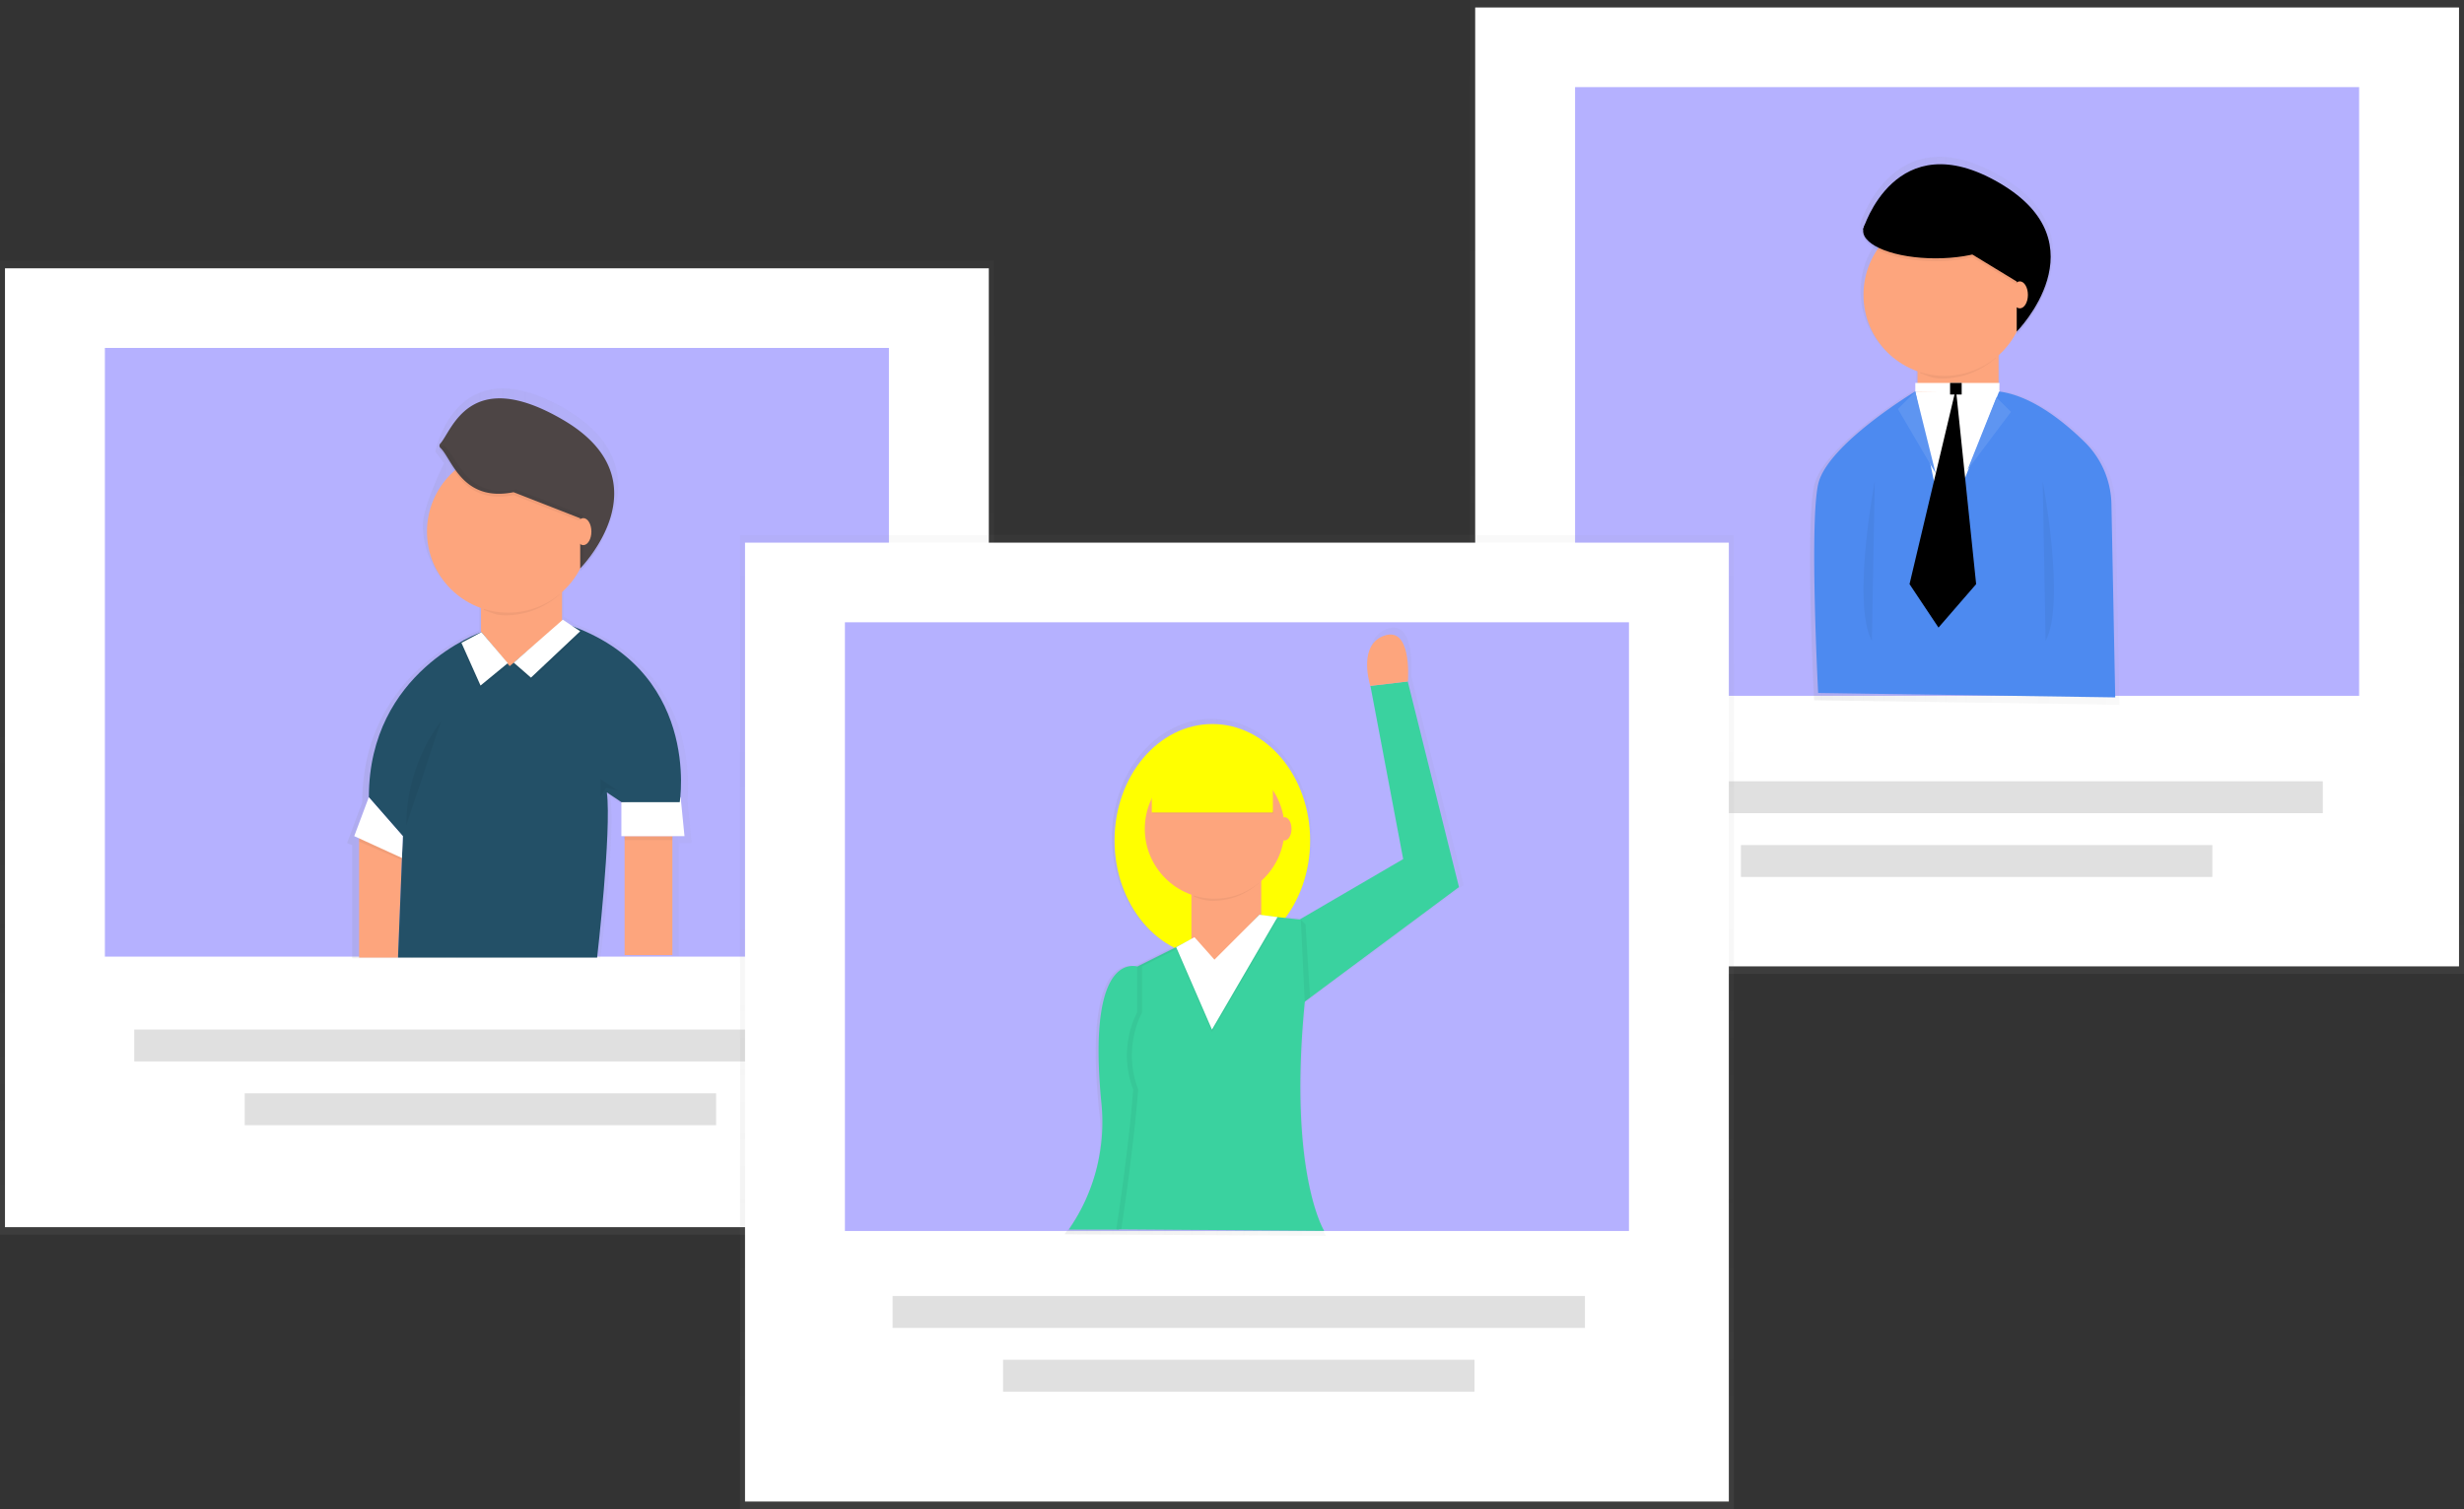 <svg xmlns="http://www.w3.org/2000/svg" xmlns:xlink="http://www.w3.org/1999/xlink" width="556.341" height="340.705" viewBox="0 0 556.341 340.705"><rect x="0" y="0" width="556.341" height="340.705" fill="#333333" stroke="none"/><defs><linearGradient id="a" x1="0.5" y1="1" x2="0.5" gradientUnits="objectBoundingBox"><stop offset="0" stop-color="gray" stop-opacity="0.251"/><stop offset="0.54" stop-color="gray" stop-opacity="0.122"/><stop offset="1" stop-color="gray" stop-opacity="0.102"/></linearGradient><linearGradient id="b" x1="0" y1="0.5" x2="1" y2="0.5" xlink:href="#a"/><linearGradient id="d" x1="0" y1="0.5" x2="1" y2="0.5" xlink:href="#a"/><linearGradient id="f" x1="0" y1="0.5" x2="1" y2="0.5" xlink:href="#a"/></defs><g transform="translate(331.953)" opacity="0.5"><rect width="224.388" height="219.878" fill="url(#a)"/></g><rect width="222.135" height="216.495" transform="translate(333.08 1.692)" fill="#fff"/><g transform="translate(355.633 19.668)" opacity="0.5"><rect width="177.03" height="137.431" fill="#6c63ff"/></g><g transform="translate(408.689 35.411)" opacity="0.5"><path d="M922.822,266.462a20.748,20.748,0,0,0-6.17-14.4,50.572,50.572,0,0,0-13.215-9.7h-.031A22.367,22.367,0,0,0,896.6,240.3v-8.412a18.871,18.871,0,0,0,4.211-5.466h0v.674s8.068-8.15,7.883-17.714c.118-5.744-2.643-12.063-11.9-17.483-21.5-12.547-29.741,5.7-31.31,9.919a2.827,2.827,0,0,0-.226.643l-.062.2h0a2.249,2.249,0,0,0,0,.6h0v.062h0a2.481,2.481,0,0,0,0,.319c0,1.409,1.2,2.7,3.229,3.764A18.809,18.809,0,0,0,877.8,235.61v5.4l-.417-.787s-2.874,1.723-6.582,4.366h0c-6.212,4.427-14.768,11.441-16.053,17.236-2.057,9.256,0,48.428,0,48.428l68.934,1.028Zm-21.273-40.8Zm-.689.756Zm.051-.057.026-.026Zm.1-.108Zm-35.737-22.625Zm.093.3v.031Zm.129.3v.041Zm.165.3.031.051Zm.2.293.041.057Zm.237.288.057.062Zm.273.283.067.067Zm2.334,1.543.072.036h0Zm-2.026-1.28.082.072Zm.339.273.1.072Zm.375.262.113.077Zm.406.257.134.077Zm.437.247.149.082Z" transform="translate(-853.832 -187.566)" fill="url(#b)"/></g><rect width="18.3" height="26.841" transform="translate(432.953 79.994)" fill="#fda57d"/><path d="M902.2,279.111c1.913.679,2.736,1.219,4.88,1.219a18.215,18.215,0,0,0,12.2-4.691l0-.189H902.2Z" transform="translate(-468.64 -194.849)" opacity="0.05"/><circle cx="18.3" cy="18.3" r="18.3" transform="translate(420.751 48.273)" fill="#fda57d"/><circle transform="translate(422.582 61.082)" fill="#ff0"/><path d="M880.84,237.49" transform="translate(-458.264 -176.408)" fill="#ff0"/><ellipse cx="16.357" cy="6.217" rx="16.357" ry="6.217" transform="translate(420.679 45.893)"/><path d="M896.777,208.137l15.046,9.158v11.312s19.627-19.838-3.923-33.572S877.15,205.5,877.15,205.5,883.691,210.754,896.777,208.137Z" transform="translate(-456.471 -153.734)"/><ellipse cx="1.831" cy="3.049" rx="1.831" ry="3.049" transform="translate(454.215 63.525)" fill="#fda57d"/><g transform="translate(420.715 52.382)" opacity="0.05"><path d="M911.857,231.749l-10.017-6.093a38.417,38.417,0,0,1-8.279.859c-8.793,0-15.94-2.638-16.336-5.944v.057h0a2.409,2.409,0,0,0,0,.309c0,3.435,7.322,6.217,16.357,6.217a38.414,38.414,0,0,0,8.3-.859l10.011,6.093Z" transform="translate(-877.22 -220.57)"/><path d="M944.58,248.683v.653s7.842-7.929,7.662-17.236C952.057,241.119,944.58,248.683,944.58,248.683Z" transform="translate(-909.944 -226.171)"/></g><path d="M878.573,290.45s-20.023,12.012-22.023,21.021,0,47.121,0,47.121l67.073,1-.854-43.615a20.192,20.192,0,0,0-6.016-14.012c-5.008-4.921-12.583-10.932-20.162-11.518l-9.009,17.02Z" transform="translate(-446.032 -202.136)" fill="#4d8af0"/><path d="M879.847,330.1s-5.235,27.474-.653,35.994" transform="translate(-456.551 -221.398)" opacity="0.05"/><path d="M956,330.1s5.235,27.474.653,35.994" transform="translate(-494.776 -221.398)" opacity="0.05"/><path d="M841.02,171.7l19.01-.267L847.566,203.1Z" transform="translate(-408.566 -83.28)" fill="#fff"/><path d="M841.02,168.14V170.1h18.974l.036-1.959Z" transform="translate(-408.566 -81.682)" fill="#fff"/><rect width="2.617" height="2.617" transform="translate(440.306 86.458)"/><path d="M837.313,171.95l-3.923,3.929,8.5,14.49Z" transform="translate(-404.859 -83.533)" fill="#4d8af0"/><path d="M870.461,174.5l3.275,3.27-9.816,13.081Z" transform="translate(-419.69 -84.772)" fill="#4d8af0"/><path d="M837.313,171.95l-3.923,3.929,8.5,14.49Z" transform="translate(-404.859 -83.533)" fill="#fff" opacity="0.1"/><path d="M870.461,174.5l3.275,3.27-9.816,13.081Z" transform="translate(-419.69 -84.772)" fill="#fff" opacity="0.1"/><path d="M848.944,170.68,838.48,214.8l6.541,9.811,8.5-9.811Z" transform="translate(-407.332 -82.916)"/><rect width="156.317" height="7.199" transform="translate(368.143 176.402)" fill="#e0e0e0"/><rect width="106.44" height="7.199" transform="translate(393.082 190.8)" fill="#e0e0e0"/><g transform="translate(0 58.886)" opacity="0.5"><rect width="224.388" height="219.878" fill="url(#a)"/></g><rect width="222.135" height="216.495" transform="translate(1.126 60.578)" fill="#fff"/><g transform="translate(23.679 78.555)" opacity="0.5"><rect width="177.03" height="137.431" fill="#6c63ff"/></g><g transform="translate(78.359 87.695)" opacity="0.5"><path d="M286.37,391.883h2.859l-.895-9.153h-.1c.545-5.595,1.363-30.384-25.288-40.262l-2.381-1.568-.18.159v-6.69a19.158,19.158,0,0,0,4.294-5.533h0v.684A33.669,33.669,0,0,0,270.44,321a33.63,33.63,0,0,1-5.1,7.147v-.062c3.347-3.821,17.036-21.555-4.777-34.282-24.569-14.331-29.207,9.713-29.207,9.713l1.959,2.622s-4.756,9.523-4.756,14.017a19.1,19.1,0,0,0,12.727,18v5.708c-1.774.648-26.43,10.186-26.43,38.863l-3.435,9.153,1.147.514h0V417.9h56.048s3.435-27.176,2.288-36.328l3.435,2.288v8.011h.761v.2h-.221l.221.74v24.517H286.35V392.824l.129-.74h-.129Zm-63.586,2.1h0l.082-2.1Z" transform="translate(-211.42 -289.247)" fill="url(#d)"/></g><rect width="18.3" height="26.841" transform="translate(108.605 133.451)" fill="#fda57d"/><path d="M271.43,383.071c1.913.679,2.736,1.219,4.88,1.219a18.21,18.21,0,0,0,12.205-4.693l0-.187H271.43Z" transform="translate(-162.213 -245.352)" opacity="0.05"/><circle cx="18.3" cy="18.3" r="18.3" transform="translate(96.408 101.73)" fill="#fda57d"/><circle transform="translate(98.238 114.539)" fill="#ff0"/><path d="M250.07,341.45" transform="translate(-151.837 -226.911)" fill="#ff0"/><path d="M268.727,314.8l15.046,5.888V332s19.642-19.812-3.923-33.562c-21.175-12.341-25.011,2.525-27.674,5.384a.689.689,0,0,0,.036.977C254.828,307.261,257.065,317.134,268.727,314.8Z" transform="translate(-152.769 -203.67)" fill="#4d4545"/><rect width="10.783" height="26.867" transform="translate(141.03 188.779)" fill="#fda57d"/><path d="M272.85,351.165v7.677H287.1l-.869-8.772Z" transform="translate(-132.55 -170.063)" fill="#fff"/><path d="M157.68,367.13v27.417h8.772l1.018-25.407Z" transform="translate(-76.601 -178.351)" fill="#fda57d"/><path d="M252.788,401.868l-6.366-7.677S221,402.963,221,431.475l7.677,8.772-1.1,27.417h44.962s3.291-28.513,2.2-37.285l3.291,2.2h13.158s5.06-30.708-26.738-40.576Z" transform="translate(-137.715 -251.469)" fill="#235067"/><path d="M158.836,350.07l-3.286,8.772,10.767,4.936.2-4.936Z" transform="translate(-75.566 -170.063)" fill="#fff"/><path d="M202.62,281.252l4.309,9.641,6.155-5.06-5.944-7Z" transform="translate(-98.432 -135.455)" opacity="0.05"/><path d="M202.62,279.982l4.309,9.636,6.155-5.055-5.944-7Z" transform="translate(-98.432 -134.838)" fill="#fff"/><path d="M236.666,273.37l3.923,2.617-11.117,10.464-3.893-3.378Z" transform="translate(-109.586 -132.803)" opacity="0.05"/><path d="M236.666,272.1l3.923,2.612-11.117,10.469L225.58,281.8Z" transform="translate(-109.586 -132.186)" fill="#fff"/><path d="M237.47,458.87a39.079,39.079,0,0,1,7.852-23.55" transform="translate(-145.716 -272.513)" opacity="0.05"/><path d="M263.68,345.989V342.06l3.923,2.617-2.617-.653Z" transform="translate(-128.095 -166.172)" opacity="0.05"/><path d="M273.86,367.51l.211.7h10.783l.123-.7Z" transform="translate(-133.041 -178.536)" opacity="0.05"/><path d="M157.68,368.11v.751l9.616,4.129-.247-.612Z" transform="translate(-76.601 -178.827)" opacity="0.05"/><path d="M289.33,334.563a32.236,32.236,0,0,1-4.885,6.849V330.085L269.4,324.2c-11.276,2.257-13.056-6.813-16.218-9.718a.694.694,0,0,0-.977.041h0a.689.689,0,0,0,.036.977c2.622,2.458,4.854,12.341,16.521,10l15.046,5.888v11.312A32.271,32.271,0,0,0,289.33,334.563Z" transform="translate(-152.783 -213.721)" opacity="0.05"/><ellipse cx="1.831" cy="3.049" rx="1.831" ry="3.049" transform="translate(129.867 116.981)" fill="#fda57d"/><rect width="156.317" height="7.199" transform="translate(30.312 232.45)" fill="#e0e0e0"/><rect width="106.44" height="7.199" transform="translate(55.251 246.848)" fill="#e0e0e0"/><g transform="translate(167.09 120.827)" opacity="0.5"><rect width="224.388" height="219.878" fill="url(#a)"/></g><rect width="222.135" height="216.495" transform="translate(168.216 122.519)" fill="#fff"/><g transform="translate(190.769 140.501)" opacity="0.5"><rect width="177.03" height="137.431" fill="#6c63ff"/></g><g transform="translate(240.369 141.693)" opacity="0.5"><path d="M581.006,478.856l.514-.386.735-.545h0l34.328-25.5-11.8-47.2v-.154c.1-1.44.648-12.583-5.373-10.572-5.882,1.959-3.7,10.191-3.281,11.59l.067.206,7.507,39.691L579.844,459.9l-3.311-.37a29.773,29.773,0,0,0,5.713-17.838c0-14.809-10.083-26.816-22.527-26.816S537.19,426.886,537.19,441.7c0,11.091,5.656,20.614,13.724,24.682l-8.541,4.273v.046c-2.448-.514-11.734-.36-7.97,33.721a35.953,35.953,0,0,1-5.559,23.55l-2.355,3.275,58.8.36h.18S577.144,518.26,581.006,478.856Z" transform="translate(-526.49 -394.26)" fill="url(#f)"/></g><path d="M544.321,543.118s-12.135-5.24-8.6,30.77a42.509,42.509,0,0,1-6.618,27.34l-.746,1.147h11.282l8.495-9Z" transform="translate(-287.03 -324.752)" fill="#3ad29f"/><path d="M652.4,418.079v-.149l-8.484,1,.062.206,7.358,38.9L626.1,472.759l1.028,18.928,36.8-27.34Z" transform="translate(-334.511 -264.065)" fill="#3ad29f"/><ellipse cx="22.08" cy="26.286" rx="22.08" ry="26.286" transform="translate(251.651 163.475)" fill="#ff0"/><rect width="15.771" height="23.134" transform="translate(269 198.698)" fill="#fda57d"/><path d="M571.068,532.079l-4.206-6.309-12.618,6.309v10.438a21.446,21.446,0,0,0-.848,17.37c-1.028,13.667-3.815,31.582-3.815,31.582l46.746.345s-8.412-13.487-4.206-53.441l-1.028-16.825-9.461-1.028Z" transform="translate(-297.338 -313.903)" fill="#3ad29f"/><path d="M571.19,403.81l1.054,1.049,1.049,16.583-1.224.91Z" transform="translate(-277.483 -196.17)" opacity="0.05"/><path d="M583.19,509.278a10.325,10.325,0,0,0,4.206,1.028,15.7,15.7,0,0,0,10.517-4.043l0-.163H583.19Z" transform="translate(-313.666 -306.898)" opacity="0.05"/><circle cx="15.771" cy="15.771" r="15.771" transform="translate(258.484 171.363)" fill="#fda57d"/><ellipse cx="1.579" cy="2.628" rx="1.579" ry="2.628" transform="translate(288.452 184.506)" fill="#fda57d"/><circle transform="translate(260.063 182.403)" fill="#ff0"/><path d="M564.78,473.43" transform="translate(-304.722 -291.027)" fill="#ff0"/><path d="M506.23,354.33v.74H533.3v.74H505.86Z" transform="translate(-245.746 -172.133)" opacity="0.05"/><rect width="27.34" height="13.667" transform="translate(260.063 169.784)" fill="#ff0"/><path d="M663.274,397.546c-5.764,1.923-3.63,9.991-3.219,11.364l8.484-1C668.652,406.5,669.192,395.577,663.274,397.546Z" transform="translate(-350.654 -254.048)" fill="#fda57d"/><g transform="translate(252.046 206.586)" opacity="0.05"><path d="M550.326,596.43s2.766-17.915,3.815-31.582a21.561,21.561,0,0,1,.869-17.37V537.039l11.77-5.888-.283-.422-12.613,6.309v10.438a21.546,21.546,0,0,0-.869,17.37c-1.028,13.667-3.815,31.582-3.815,31.582l46.746.344h0Z" transform="translate(-549.2 -525.449)"/><path d="M533.738,413.324l10.413-11.451-1.023-.113-9.868,10.85Z" transform="translate(-511.103 -401.76)"/></g><path d="M516.46,410.067l8.078,18.6,14.809-25.407-4.093-.524L525.1,412.885l-4.51-5.07Z" transform="translate(-250.895 -195.65)" opacity="0.05"/><path d="M516.46,408.967l8.078,18.609,14.809-25.407-4.093-.53L525.1,411.79l-4.51-5.075Z" transform="translate(-250.895 -195.116)" fill="#fff"/><rect width="156.317" height="7.199" transform="translate(201.542 292.612)" fill="#e0e0e0"/><rect width="106.44" height="7.199" transform="translate(226.48 307.01)" fill="#e0e0e0"/></svg>